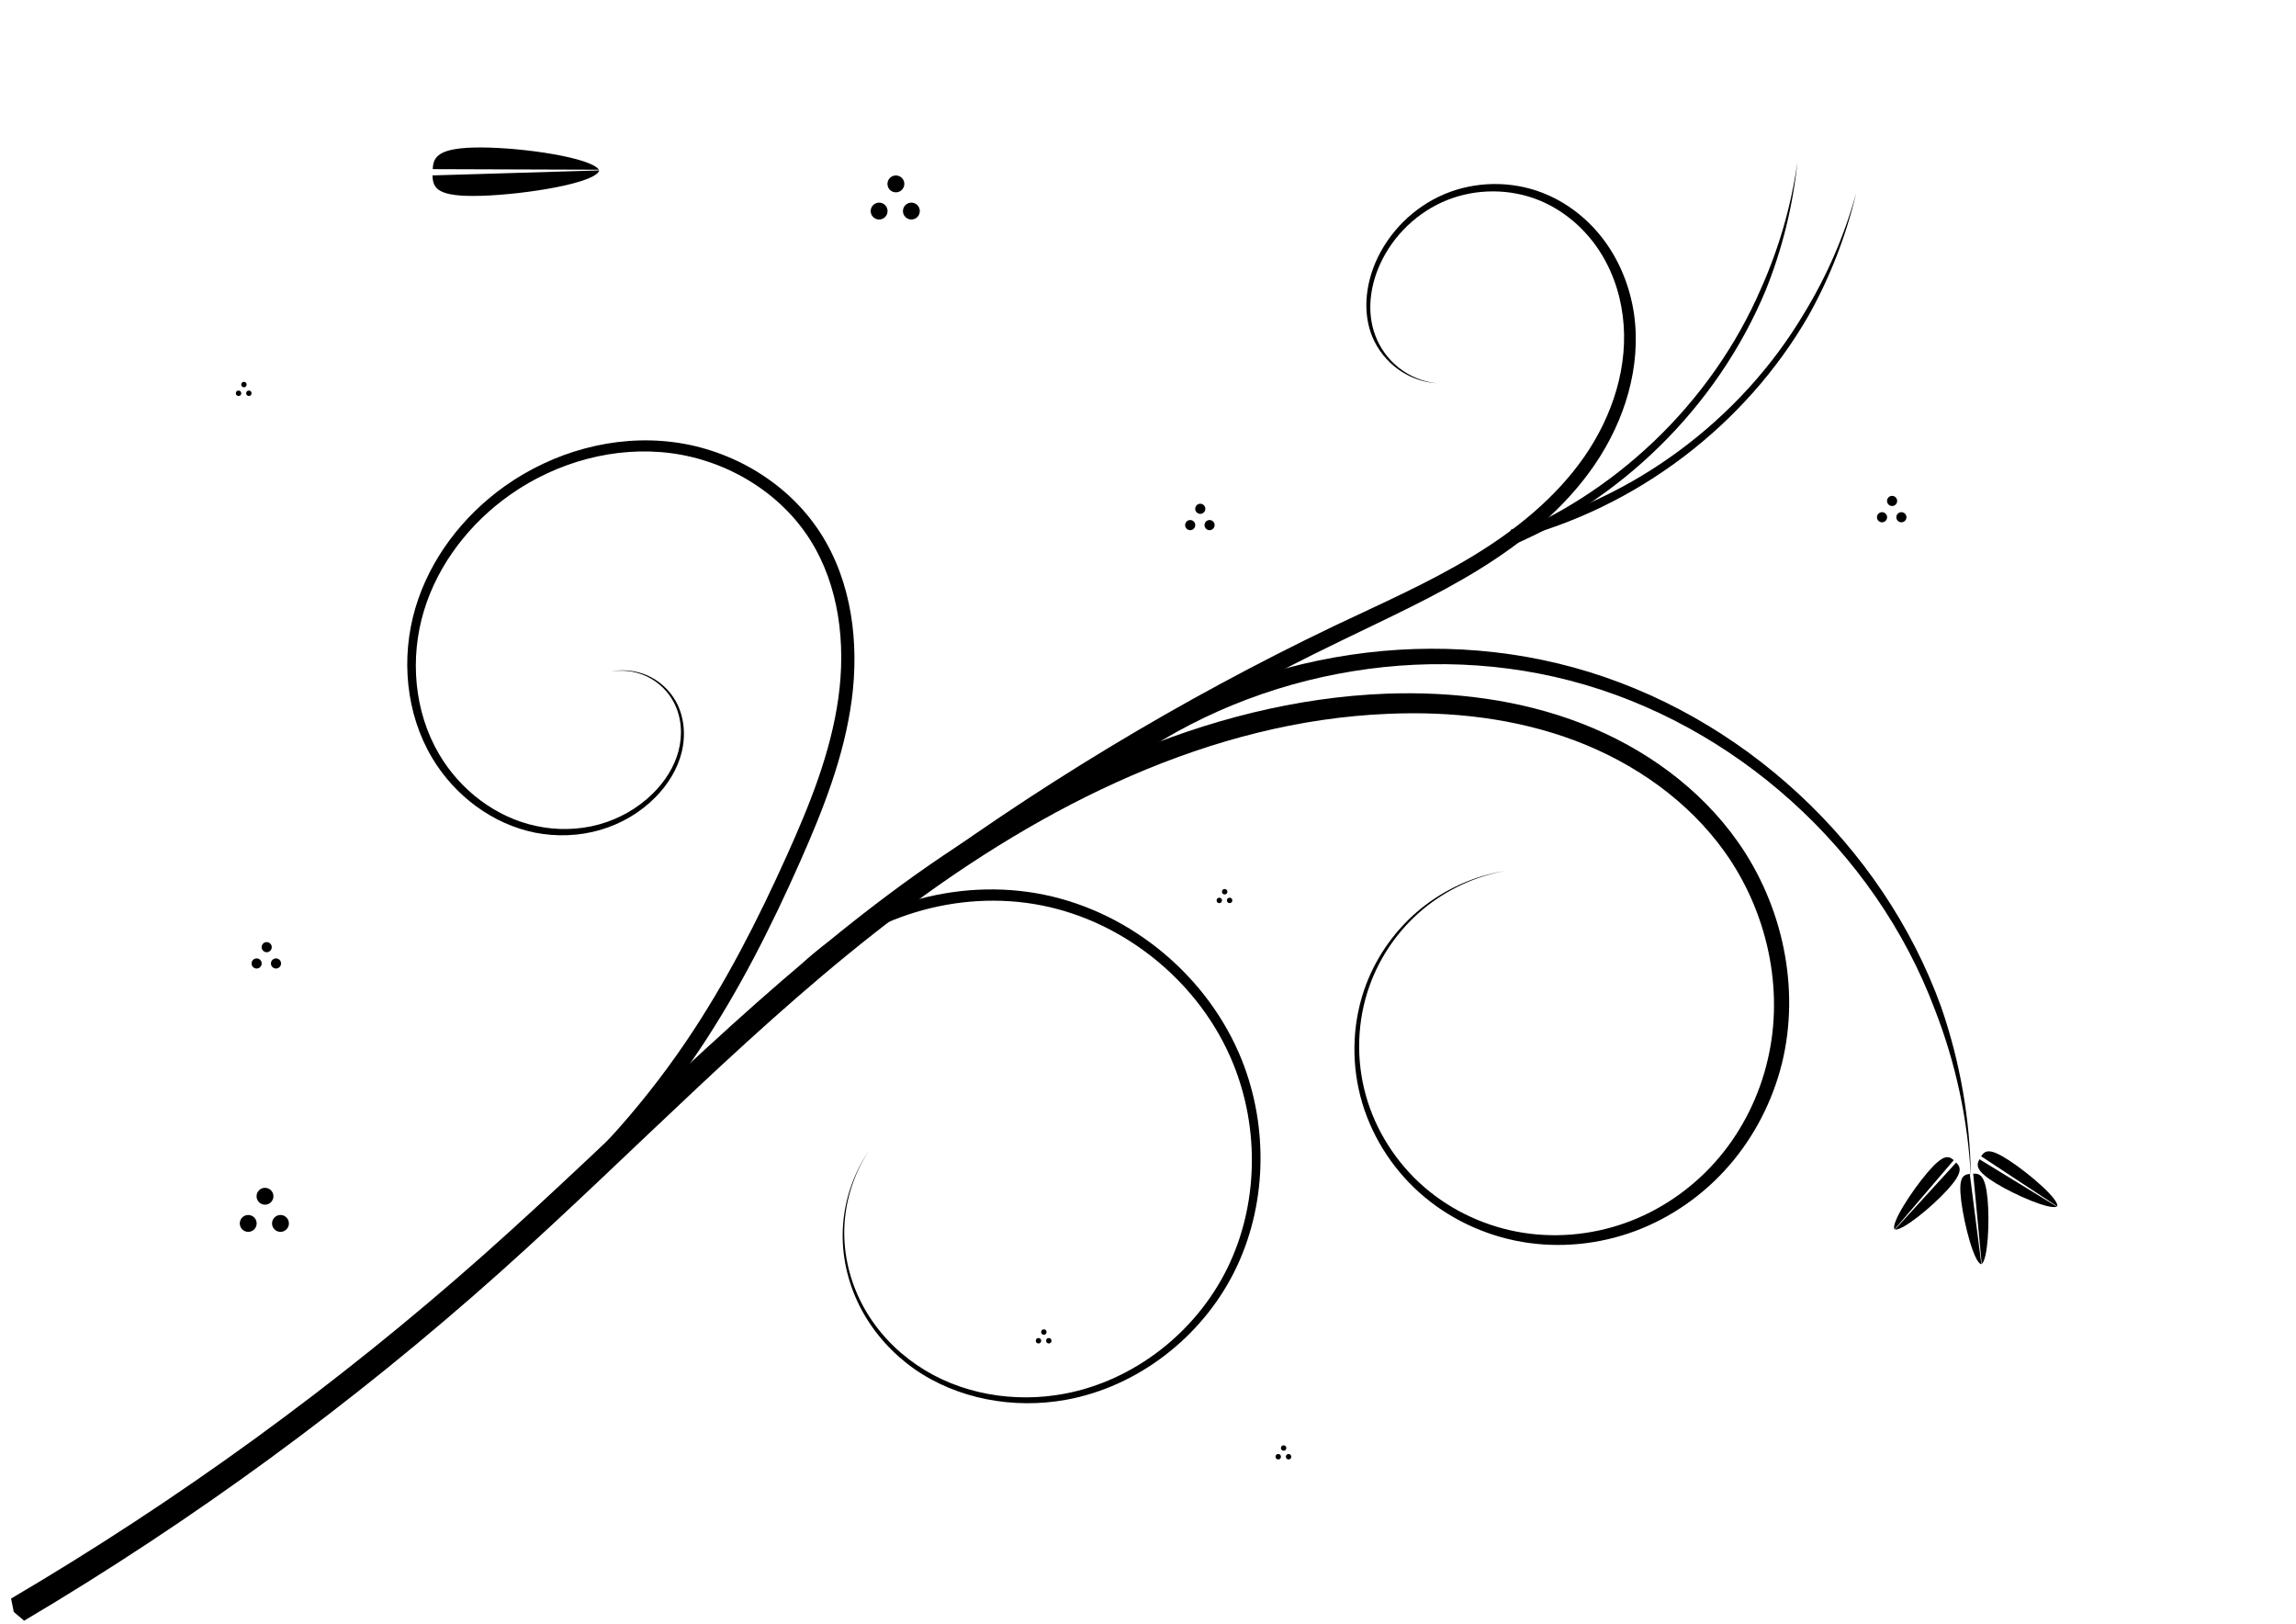 <?xml version="1.0" encoding="UTF-8" standalone="no"?>
<!-- Created with Inkscape (http://www.inkscape.org/) -->

<svg
   xmlns:dc="http://purl.org/dc/elements/1.1/"
   xmlns:cc="http://creativecommons.org/ns#"
   xmlns:rdf="http://www.w3.org/1999/02/22-rdf-syntax-ns#"
   xmlns:svg="http://www.w3.org/2000/svg"
   xmlns="http://www.w3.org/2000/svg"
   xmlns:sodipodi="http://sodipodi.sourceforge.net/DTD/sodipodi-0.dtd"
   xmlns:inkscape="http://www.inkscape.org/namespaces/inkscape"
   width="297mm"
   height="210mm"
   viewBox="0 0 1052.362 744.094"
   id="svg2"
   version="1.1"
   inkscape:version="0.91 r13725"
   sodipodi:docname="pencil testing.svg">
  <defs
     id="defs4">
    <inkscape:path-effect
       cusp_linecap_type="round"
       end_linecap_type="zerowidth"
       miter_limit="4"
       linejoin_type="round"
       start_linecap_type="zerowidth"
       interpolator_beta="0.2"
       interpolator_type="Linear"
       sort_points="true"
       offset_points="0,2.29"
       is_visible="true"
       id="path-effect4652"
       effect="powerstroke" />
    <inkscape:path-effect
       is_visible="true"
       id="path-effect4650"
       effect="spiro" />
    <inkscape:path-effect
       effect="powerstroke"
       id="path-effect4646"
       is_visible="true"
       offset_points="0,2.29"
       sort_points="true"
       interpolator_type="Linear"
       interpolator_beta="0.2"
       start_linecap_type="zerowidth"
       linejoin_type="round"
       miter_limit="4"
       end_linecap_type="zerowidth"
       cusp_linecap_type="round" />
    <inkscape:path-effect
       effect="spiro"
       id="path-effect4644"
       is_visible="true" />
    <inkscape:path-effect
       effect="powerstroke"
       id="path-effect4640"
       is_visible="true"
       offset_points="0,2.868"
       sort_points="true"
       interpolator_type="Linear"
       interpolator_beta="0.2"
       start_linecap_type="zerowidth"
       linejoin_type="round"
       miter_limit="4"
       end_linecap_type="zerowidth"
       cusp_linecap_type="round" />
    <inkscape:path-effect
       effect="spiro"
       id="path-effect4638"
       is_visible="true" />
    <inkscape:path-effect
       effect="powerstroke"
       id="path-effect4516"
       is_visible="true"
       offset_points="0.014,-4.661"
       sort_points="true"
       interpolator_type="Linear"
       interpolator_beta="0.2"
       start_linecap_type="zerowidth"
       linejoin_type="round"
       miter_limit="4"
       end_linecap_type="zerowidth"
       cusp_linecap_type="round" />
    <inkscape:path-effect
       effect="spiro"
       id="path-effect4514"
       is_visible="true" />
    <inkscape:path-effect
       effect="powerstroke"
       id="path-effect4510"
       is_visible="true"
       offset_points="0,-3.866"
       sort_points="true"
       interpolator_type="Linear"
       interpolator_beta="0.2"
       start_linecap_type="zerowidth"
       linejoin_type="round"
       miter_limit="4"
       end_linecap_type="zerowidth"
       cusp_linecap_type="round" />
    <inkscape:path-effect
       effect="spiro"
       id="path-effect4508"
       is_visible="true" />
    <inkscape:path-effect
       effect="powerstroke"
       id="path-effect4504"
       is_visible="true"
       offset_points="0.008,4.118"
       sort_points="true"
       interpolator_type="Linear"
       interpolator_beta="0.2"
       start_linecap_type="zerowidth"
       linejoin_type="round"
       miter_limit="4"
       end_linecap_type="zerowidth"
       cusp_linecap_type="round" />
    <inkscape:path-effect
       effect="spiro"
       id="path-effect4502"
       is_visible="true" />
    <inkscape:path-effect
       effect="powerstroke"
       id="path-effect4492"
       is_visible="true"
       offset_points="0.008,5.892"
       sort_points="true"
       interpolator_type="Linear"
       interpolator_beta="0.2"
       start_linecap_type="zerowidth"
       linejoin_type="round"
       miter_limit="4"
       end_linecap_type="zerowidth"
       cusp_linecap_type="round" />
    <inkscape:path-effect
       effect="spiro"
       id="path-effect4490"
       is_visible="true" />
    <inkscape:path-effect
       effect="powerstroke"
       id="path-effect4486"
       is_visible="true"
       offset_points="0,0.5"
       sort_points="true"
       interpolator_type="CubicBezierJohan"
       interpolator_beta="0.2"
       start_linecap_type="zerowidth"
       linejoin_type="round"
       miter_limit="4"
       end_linecap_type="zerowidth"
       cusp_linecap_type="round" />
    <inkscape:path-effect
       effect="spiro"
       id="path-effect4484"
       is_visible="true" />
    <inkscape:path-effect
       effect="powerstroke"
       id="path-effect4480"
       is_visible="true"
       offset_points="0,0.5"
       sort_points="true"
       interpolator_type="CubicBezierJohan"
       interpolator_beta="0.2"
       start_linecap_type="zerowidth"
       linejoin_type="round"
       miter_limit="4"
       end_linecap_type="zerowidth"
       cusp_linecap_type="round" />
    <inkscape:path-effect
       effect="spiro"
       id="path-effect4478"
       is_visible="true" />
    <inkscape:path-effect
       effect="powerstroke"
       id="path-effect4468"
       is_visible="true"
       offset_points="0.007,21.422"
       sort_points="true"
       interpolator_type="Linear"
       interpolator_beta="0.2"
       start_linecap_type="zerowidth"
       linejoin_type="round"
       miter_limit="4"
       end_linecap_type="zerowidth"
       cusp_linecap_type="round" />
    <inkscape:path-effect
       effect="spiro"
       id="path-effect4466"
       is_visible="true" />
    <inkscape:path-effect
       effect="powerstroke"
       id="path-effect4462"
       is_visible="true"
       offset_points="0,0.5"
       sort_points="true"
       interpolator_type="CubicBezierJohan"
       interpolator_beta="0.2"
       start_linecap_type="zerowidth"
       linejoin_type="round"
       miter_limit="4"
       end_linecap_type="zerowidth"
       cusp_linecap_type="round" />
    <inkscape:path-effect
       effect="powerstroke"
       id="path-effect4458"
       is_visible="true"
       offset_points="0,0.5"
       sort_points="true"
       interpolator_type="CubicBezierJohan"
       interpolator_beta="0.2"
       start_linecap_type="zerowidth"
       linejoin_type="round"
       miter_limit="4"
       end_linecap_type="zerowidth"
       cusp_linecap_type="round" />
    <inkscape:path-effect
       effect="spiro"
       id="path-effect4456"
       is_visible="true" />
    <inkscape:path-effect
       effect="powerstroke"
       id="path-effect4452"
       is_visible="true"
       offset_points="0,0.5"
       sort_points="true"
       interpolator_type="CubicBezierJohan"
       interpolator_beta="0.2"
       start_linecap_type="zerowidth"
       linejoin_type="round"
       miter_limit="4"
       end_linecap_type="zerowidth"
       cusp_linecap_type="round" />
    <inkscape:path-effect
       effect="spiro"
       id="path-effect4450"
       is_visible="true" />
    <inkscape:path-effect
       effect="powerstroke"
       id="path-effect4428"
       is_visible="true"
       offset_points="0,0.5"
       sort_points="true"
       interpolator_type="CubicBezierJohan"
       interpolator_beta="0.2"
       start_linecap_type="zerowidth"
       linejoin_type="round"
       miter_limit="4"
       end_linecap_type="zerowidth"
       cusp_linecap_type="round" />
    <inkscape:path-effect
       effect="spiro"
       id="path-effect4426"
       is_visible="true" />
    <inkscape:path-effect
       effect="powerstroke"
       id="path-effect4410"
       is_visible="true"
       offset_points="0,10.924"
       sort_points="true"
       interpolator_type="Linear"
       interpolator_beta="0.2"
       start_linecap_type="zerowidth"
       linejoin_type="round"
       miter_limit="4"
       end_linecap_type="zerowidth"
       cusp_linecap_type="round" />
    <inkscape:path-effect
       effect="spiro"
       id="path-effect4408"
       is_visible="true" />
    <inkscape:path-effect
       effect="powerstroke"
       id="path-effect4404"
       is_visible="true"
       offset_points="0,-12.864"
       sort_points="true"
       interpolator_type="Linear"
       interpolator_beta="0.2"
       start_linecap_type="zerowidth"
       linejoin_type="round"
       miter_limit="4"
       end_linecap_type="zerowidth"
       cusp_linecap_type="round" />
    <inkscape:path-effect
       effect="spiro"
       id="path-effect4402"
       is_visible="true" />
    <inkscape:path-effect
       effect="powerstroke"
       id="path-effect4398"
       is_visible="true"
       offset_points=""
       sort_points="true"
       interpolator_type="Linear"
       interpolator_beta="0.2"
       start_linecap_type="zerowidth"
       linejoin_type="round"
       miter_limit="50"
       end_linecap_type="zerowidth"
       cusp_linecap_type="round" />
    <inkscape:path-effect
       effect="spiro"
       id="path-effect4396"
       is_visible="true" />
    <inkscape:path-effect
       effect="skeletal"
       id="path-effect4387"
       is_visible="true"
       pattern="M 0,0 1,0"
       copytype="single_stretched"
       prop_scale="1"
       scale_y_rel="false"
       spacing="0"
       normal_offset="0"
       tang_offset="0"
       prop_units="false"
       vertical_pattern="false"
       fuse_tolerance="0" />
    <inkscape:path-effect
       effect="spiro"
       id="path-effect4385"
       is_visible="true" />
    <inkscape:path-effect
       effect="skeletal"
       id="path-effect4376"
       is_visible="true"
       pattern="M 0,0 1,0"
       copytype="single_stretched"
       prop_scale="1"
       scale_y_rel="false"
       spacing="0"
       normal_offset="0"
       tang_offset="0"
       prop_units="false"
       vertical_pattern="false"
       fuse_tolerance="0" />
    <inkscape:path-effect
       effect="spiro"
       id="path-effect4374"
       is_visible="true" />
    <inkscape:path-effect
       effect="skeletal"
       id="path-effect4365"
       is_visible="true"
       pattern="M 0,0 1,0"
       copytype="single_stretched"
       prop_scale="1"
       scale_y_rel="false"
       spacing="0"
       normal_offset="0"
       tang_offset="0"
       prop_units="false"
       vertical_pattern="false"
       fuse_tolerance="0" />
    <inkscape:path-effect
       effect="spiro"
       id="path-effect4363"
       is_visible="true" />
    <inkscape:path-effect
       effect="powerstroke"
       id="path-effect4339"
       is_visible="true"
       offset_points="0,0.5"
       sort_points="true"
       interpolator_type="Linear"
       interpolator_beta="0.2"
       start_linecap_type="zerowidth"
       linejoin_type="round"
       miter_limit="4"
       end_linecap_type="zerowidth"
       cusp_linecap_type="round" />
    <inkscape:path-effect
       effect="spiro"
       id="path-effect4337"
       is_visible="true" />
    <inkscape:path-effect
       effect="powerstroke"
       id="path-effect4333"
       is_visible="true"
       offset_points="0,0.5"
       sort_points="true"
       interpolator_type="Linear"
       interpolator_beta="0.2"
       start_linecap_type="zerowidth"
       linejoin_type="round"
       miter_limit="4"
       end_linecap_type="zerowidth"
       cusp_linecap_type="round" />
    <inkscape:path-effect
       effect="spiro"
       id="path-effect4331"
       is_visible="true" />
    <inkscape:path-effect
       effect="skeletal"
       id="path-effect4327"
       is_visible="true"
       pattern="M 0,0 1,0"
       copytype="single_stretched"
       prop_scale="1"
       scale_y_rel="false"
       spacing="0"
       normal_offset="0"
       tang_offset="0"
       prop_units="false"
       vertical_pattern="false"
       fuse_tolerance="0" />
    <inkscape:path-effect
       effect="skeletal"
       id="path-effect4320"
       is_visible="true"
       pattern="M 45.108,50.792 -1.364816e-6,27.338 42.866,-3.1010589e-7 Z"
       copytype="single_stretched"
       prop_scale="1"
       scale_y_rel="false"
       spacing="0"
       normal_offset="0"
       tang_offset="0"
       prop_units="false"
       vertical_pattern="false"
       fuse_tolerance="0" />
    <inkscape:path-effect
       effect="spiro"
       id="path-effect4318"
       is_visible="true" />
    <inkscape:path-effect
       effect="skeletal"
       id="path-effect4309"
       is_visible="true"
       pattern="M 45.108,50.792 -1.364816e-6,27.338 42.866,-3.1010589e-7 Z"
       copytype="single_stretched"
       prop_scale="1"
       scale_y_rel="false"
       spacing="0"
       normal_offset="0"
       tang_offset="0"
       prop_units="false"
       vertical_pattern="false"
       fuse_tolerance="0" />
    <inkscape:path-effect
       effect="spiro"
       id="path-effect4307"
       is_visible="true" />
    <inkscape:path-effect
       effect="skeletal"
       id="path-effect4298"
       is_visible="true"
       pattern="M 45.108,50.792 -1.364816e-6,27.338 42.866,-3.1010589e-7 Z"
       copytype="single_stretched"
       prop_scale="1"
       scale_y_rel="false"
       spacing="0"
       normal_offset="0"
       tang_offset="0"
       prop_units="false"
       vertical_pattern="false"
       fuse_tolerance="0" />
    <inkscape:path-effect
       effect="spiro"
       id="path-effect4296"
       is_visible="true" />
    <inkscape:path-effect
       effect="skeletal"
       id="path-effect4287"
       is_visible="true"
       pattern="M 45.108,50.792 -1.364816e-6,27.338 42.866,-3.1010589e-7 Z"
       copytype="single_stretched"
       prop_scale="1"
       scale_y_rel="false"
       spacing="0"
       normal_offset="0"
       tang_offset="0"
       prop_units="false"
       vertical_pattern="false"
       fuse_tolerance="0" />
    <inkscape:path-effect
       effect="spiro"
       id="path-effect4285"
       is_visible="true" />
    <inkscape:path-effect
       effect="skeletal"
       id="path-effect4276"
       is_visible="true"
       pattern="M 45.108,50.792 -1.364816e-6,27.338 42.866,-3.1010589e-7 Z"
       copytype="single_stretched"
       prop_scale="1"
       scale_y_rel="false"
       spacing="0"
       normal_offset="0"
       tang_offset="0"
       prop_units="false"
       vertical_pattern="false"
       fuse_tolerance="0" />
    <inkscape:path-effect
       effect="spiro"
       id="path-effect4274"
       is_visible="true" />
    <inkscape:path-effect
       effect="powerstroke"
       id="path-effect4250"
       is_visible="true"
       offset_points="0,0.5"
       sort_points="true"
       interpolator_type="Linear"
       interpolator_beta="0.2"
       start_linecap_type="zerowidth"
       linejoin_type="round"
       miter_limit="4"
       end_linecap_type="zerowidth"
       cusp_linecap_type="round" />
    <inkscape:path-effect
       effect="spiro"
       id="path-effect4248"
       is_visible="true" />
    <inkscape:path-effect
       effect="powerstroke"
       id="path-effect4244"
       is_visible="true"
       offset_points="0,0.5"
       sort_points="true"
       interpolator_type="Linear"
       interpolator_beta="0.2"
       start_linecap_type="zerowidth"
       linejoin_type="round"
       miter_limit="4"
       end_linecap_type="zerowidth"
       cusp_linecap_type="round" />
    <inkscape:path-effect
       effect="spiro"
       id="path-effect4242"
       is_visible="true" />
    <inkscape:path-effect
       effect="powerstroke"
       id="path-effect4238"
       is_visible="true"
       offset_points="0,0.5"
       sort_points="true"
       interpolator_type="Linear"
       interpolator_beta="0.2"
       start_linecap_type="zerowidth"
       linejoin_type="round"
       miter_limit="4"
       end_linecap_type="zerowidth"
       cusp_linecap_type="round" />
    <inkscape:path-effect
       effect="spiro"
       id="path-effect4236"
       is_visible="true" />
    <inkscape:path-effect
       effect="powerstroke"
       id="path-effect4232"
       is_visible="true"
       offset_points="0,0.5"
       sort_points="true"
       interpolator_type="Linear"
       interpolator_beta="0.2"
       start_linecap_type="zerowidth"
       linejoin_type="round"
       miter_limit="4"
       end_linecap_type="zerowidth"
       cusp_linecap_type="round" />
    <inkscape:path-effect
       effect="spiro"
       id="path-effect4230"
       is_visible="true" />
    <inkscape:path-effect
       effect="powerstroke"
       id="path-effect4226"
       is_visible="true"
       offset_points="0,0.5"
       sort_points="true"
       interpolator_type="Linear"
       interpolator_beta="0.2"
       start_linecap_type="zerowidth"
       linejoin_type="round"
       miter_limit="4"
       end_linecap_type="zerowidth"
       cusp_linecap_type="round" />
    <inkscape:path-effect
       effect="spiro"
       id="path-effect4224"
       is_visible="true" />
    <inkscape:path-effect
       effect="powerstroke"
       id="path-effect4220"
       is_visible="true"
       offset_points="0,0.5"
       sort_points="true"
       interpolator_type="Linear"
       interpolator_beta="0.2"
       start_linecap_type="zerowidth"
       linejoin_type="round"
       miter_limit="4"
       end_linecap_type="zerowidth"
       cusp_linecap_type="round" />
    <inkscape:path-effect
       effect="spiro"
       id="path-effect4218"
       is_visible="true" />
    <inkscape:path-effect
       effect="powerstroke"
       id="path-effect4214"
       is_visible="true"
       offset_points="0,0.5"
       sort_points="true"
       interpolator_type="Linear"
       interpolator_beta="0.2"
       start_linecap_type="zerowidth"
       linejoin_type="round"
       miter_limit="4"
       end_linecap_type="zerowidth"
       cusp_linecap_type="round" />
    <inkscape:path-effect
       effect="spiro"
       id="path-effect4212"
       is_visible="true" />
    <inkscape:path-effect
       effect="powerstroke"
       id="path-effect4208"
       is_visible="true"
       offset_points="0,0.5"
       sort_points="true"
       interpolator_type="Linear"
       interpolator_beta="0.2"
       start_linecap_type="zerowidth"
       linejoin_type="round"
       miter_limit="4"
       end_linecap_type="zerowidth"
       cusp_linecap_type="round" />
    <inkscape:path-effect
       effect="powerstroke"
       id="path-effect4204"
       is_visible="true"
       offset_points="0,0.5"
       sort_points="true"
       interpolator_type="Linear"
       interpolator_beta="0.2"
       start_linecap_type="zerowidth"
       linejoin_type="round"
       miter_limit="4"
       end_linecap_type="zerowidth"
       cusp_linecap_type="round" />
    <inkscape:path-effect
       effect="spiro"
       id="path-effect4202"
       is_visible="true" />
    <inkscape:path-effect
       effect="powerstroke"
       id="path-effect4198"
       is_visible="true"
       offset_points="0,0.5"
       sort_points="true"
       interpolator_type="SpiroInterpolator"
       interpolator_beta="1"
       start_linecap_type="zerowidth"
       linejoin_type="round"
       miter_limit="7.2"
       end_linecap_type="zerowidth"
       cusp_linecap_type="round" />
    <inkscape:path-effect
       effect="spiro"
       id="path-effect4196"
       is_visible="true" />
    <inkscape:path-effect
       effect="powerstroke"
       id="path-effect4192"
       is_visible="true"
       offset_points="0,0.5"
       sort_points="true"
       interpolator_type="Linear"
       interpolator_beta="0.2"
       start_linecap_type="zerowidth"
       linejoin_type="round"
       miter_limit="4"
       end_linecap_type="zerowidth"
       cusp_linecap_type="round" />
    <inkscape:path-effect
       effect="spiro"
       id="path-effect4190"
       is_visible="true" />
    <inkscape:path-effect
       effect="spiro"
       id="path-effect4186"
       is_visible="true" />
    <inkscape:path-effect
       effect="spiro"
       id="path-effect4182"
       is_visible="true" />
  </defs>
  <sodipodi:namedview
     id="base"
     pagecolor="#ffffff"
     bordercolor="#666666"
     borderopacity="1.0"
     inkscape:pageopacity="0.0"
     inkscape:pageshadow="2"
     inkscape:zoom="1.1100741"
     inkscape:cx="619.91331"
     inkscape:cy="356.04699"
     inkscape:document-units="px"
     inkscape:current-layer="layer2"
     showgrid="false"
     inkscape:window-width="1920"
     inkscape:window-height="1019"
     inkscape:window-x="-9"
     inkscape:window-y="-9"
     inkscape:window-maximized="1" />
  <g
     inkscape:groupmode="layer"
     id="layer2"
     inkscape:label="drawing"
     transform="translate(0,-308.268)">
    <path
       style="fill:#000000;fill-rule:evenodd;stroke:none;stroke-width:1px;stroke-linecap:butt;stroke-linejoin:miter;stroke-opacity:1"
       d="m 6.306,1046.957 c 1.584,1.347 3.17,2.691 4.758,4.034 77.523,-45.945 150.57,-99.409 217.785,-159.394 62.116,-55.451 118.326,-115.484 184.096,-165.059 65.523,-49.389 142.034,-87.823 223.23,-91.142 29.181,-1.283 58.687,2.083 85.813,12.306 27.124,10.222 51.816,27.563 68.559,51.014 19.403,27.216 27.347,62.768 19.658,95.271 -3.777,16.274 -11.343,31.711 -22.102,44.538 -10.759,12.827 -24.724,23.021 -40.352,29.147 -15.627,6.125 -32.91,8.151 -49.546,5.55 -16.634,-2.601 -32.589,-9.852 -45.369,-20.906 -12.779,-11.053 -22.332,-25.907 -26.862,-42.257 -4.529,-16.348 -3.986,-34.149 1.801,-50.179 4.782,-13.314 13.14,-25.369 24.001,-34.55 10.86,-9.18 24.198,-15.466 38.268,-17.991 -14.116,2.249 -27.652,8.283 -38.806,17.343 -11.153,9.059 -19.895,21.118 -25.043,34.613 -6.175,16.267 -7.054,34.5 -2.662,51.418 4.391,16.916 13.995,32.438 27.078,44.132 13.081,11.693 29.56,19.529 46.908,22.531 17.347,3.003 35.492,1.19 52.035,-4.985 16.542,-6.175 31.437,-16.666 43.032,-30.04 11.595,-13.374 19.876,-29.577 24.167,-46.786 8.449,-34.463 0.33,-72.182 -20.018,-101.223 -17.522,-25.041 -43.404,-43.521 -71.74,-54.506 -28.335,-10.985 -59.032,-14.736 -89.183,-13.696 -83.871,3.143 -162.372,42.499 -228.936,92.318 C 340.56,768.092 282.876,829.066 221.572,883.419 154.7,942.725 82.081,995.527 5.072,1040.845 c 0.414,2.036 0.826,4.073 1.234,6.112 z"
       id="path4488"
       inkscape:path-effect="#path-effect4490;#path-effect4492"
       inkscape:original-d="M 6.3058853,1046.9572 C 71.856076,999.31308 160.25473,949.98133 225.2102,887.50833 345.5947,771.72467 468.82554,642.88433 635.9936,630.76871 c 61.43395,-4.45247 129.66717,8.68028 157.64714,65.76138 96.86209,197.60548 -197.09753,259.78798 -166.65555,63.05885 5.83161,-37.68637 39.40002,-62.7638 63.05885,-52.24876"
       inkscape:connector-curvature="0"
       sodipodi:nodetypes="cssssc" />
    <path
       style="fill:#000000;fill-rule:evenodd;stroke:none;stroke-width:1px;stroke-linecap:butt;stroke-linejoin:miter;stroke-opacity:1"
       d="m 411.684,720.853 c 1.297,0.744 2.592,1.489 3.886,2.235 62.368,-46.77 129.293,-87.483 199.525,-121.373 21.058,-10.258 42.835,-20.097 63.065,-32.615 20.279,-12.548 39.326,-28.113 52.9,-48.072 13.578,-19.964 21.32,-44.693 17.902,-68.814 -1.77,-12.048 -6.314,-23.731 -13.533,-33.542 -7.22,-9.812 -17.129,-17.68 -28.479,-22.06 -14.329,-5.564 -30.741,-5.32 -44.822,0.586 -14.085,5.907 -25.658,17.398 -31.669,31.329 -4.59,10.713 -5.881,23.238 -1.47,34.06 2.49,5.962 6.643,11.175 11.83,14.909 5.187,3.734 11.39,5.976 17.694,6.436 -6.283,-0.708 -12.319,-3.185 -17.245,-7.035 -4.927,-3.851 -8.73,-9.065 -10.885,-14.86 -3.985,-10.426 -2.5,-22.412 2.133,-32.602 6.006,-13.302 17.29,-24.083 30.749,-29.463 13.462,-5.382 28.97,-5.314 42.301,0.122 10.544,4.328 19.666,11.898 26.215,21.206 6.55,9.308 10.569,20.327 11.984,31.624 2.954,22.568 -4.52,45.845 -17.645,64.709 -13.127,18.868 -31.557,33.679 -51.48,45.716 -19.972,12.067 -41.378,21.462 -62.793,31.615 -70.776,33.876 -138.267,74.638 -201.21,121.529 0.346,1.455 0.695,2.909 1.045,4.362 z"
       id="path4500"
       inkscape:path-effect="#path-effect4502;#path-effect4504"
       inkscape:original-d="m 411.68424,720.85279 c 74.27224,-28.55263 125.61207,-103.38142 201.78833,-122.51435 35.14741,-8.82786 171.01822,-139.10181 92.7866,-199.98665 -23.35184,-18.1739 -59.18035,3.34708 -74.76978,30.62858 -4.60901,8.06578 1.04984,24.47101 -1.80168,33.33111 -12.52269,38.90983 89.3714,5.89806 28.8269,21.62018"
       inkscape:connector-curvature="0"
       sodipodi:nodetypes="cssssc" />
    <path
       style="fill:#000000;fill-rule:evenodd;stroke:none;stroke-width:1px;stroke-linecap:butt;stroke-linejoin:miter;stroke-opacity:1"
       d="m 238.547,873.627 -2.43,-3.006 c 30.199,-24.298 56.751,-53.144 78.481,-85.272 18.03,-26.631 32.737,-55.452 46.016,-84.952 10.558,-23.411 20.159,-47.243 23.647,-72.257 3.486,-24.992 0.354,-51.426 -12.92,-72.45 -13.706,-21.702 -37.868,-36.273 -63.515,-39.708 -25.64,-3.434 -52.398,3.904 -73.741,18.838 -18.572,12.981 -33.275,31.816 -39.804,53.452 -6.529,21.636 -4.489,46.037 6.913,65.512 9.645,16.5 26.095,29.185 44.796,33.064 9.345,1.982 19.179,1.795 28.419,-0.721 9.239,-2.516 17.873,-7.375 24.715,-14.118 5.499,-5.396 9.864,-12.07 11.847,-19.494 1.982,-7.423 1.456,-15.643 -2.162,-22.442 -2.665,-5.056 -7.001,-9.251 -12.2,-11.757 -5.198,-2.506 -11.234,-3.31 -16.959,-2.225 5.689,-1.253 11.805,-0.64 17.176,1.757 5.37,2.396 9.966,6.562 12.888,11.731 3.915,6.984 4.655,15.521 2.755,23.318 -1.9,7.796 -6.296,14.837 -11.885,20.567 -6.979,7.125 -15.871,12.345 -25.476,15.143 -9.604,2.797 -19.889,3.18 -29.733,1.272 -19.676,-3.901 -37.02,-17.044 -47.288,-34.26 -12.112,-20.339 -14.419,-45.841 -7.758,-68.523 6.661,-22.682 21.857,-42.415 41.084,-56.068 22.099,-15.677 50.023,-23.602 77.08,-20.157 27.05,3.444 52.81,18.639 67.631,41.775 14.354,22.401 17.715,50.32 14.265,76.327 -3.447,25.986 -13.214,50.58 -23.658,74.157 -13.2,29.744 -27.941,59.047 -46.147,86.247 -21.989,32.82 -48.917,62.338 -79.607,87.255 l -2.43,-3.006 z"
       id="path4506"
       inkscape:path-effect="#path-effect4508;#path-effect4510"
       inkscape:original-d="m 238.54705,873.62718 c 12.04076,-14.63 16.59884,-59.75749 79.04414,-86.26311 31.11647,-13.20775 35.19093,-54.55231 46.08167,-85.59949 13.67871,-38.99507 30.13086,-106.97588 10.06003,-147.59581 -17.90654,-36.23977 -101.395,-50.30032 -140.98344,-21.24355 -43.30003,31.78096 -60.83692,86.4784 -33.10824,121.7777 24.39401,31.05419 75.15211,42.76458 100.21284,18.0358 13.0792,-12.90595 17.41541,-28.04357 9.40713,-42.91022 -9.80716,-18.20612 -35.78337,-3.53029 -29.61194,-13.73503"
       inkscape:connector-curvature="0"
       sodipodi:nodetypes="csssssssc" />
    <path
       style="fill:#000000;fill-rule:evenodd;stroke:none;stroke-width:1px;stroke-linecap:butt;stroke-linejoin:miter;stroke-opacity:1"
       d="m 498.402,666.204 c -0.137,-1.91 -0.251,-3.829 -0.342,-5.755 61.759,-49.447 147.321,-67.114 223.148,-46.313 76.949,21.108 141.717,81.198 168.569,155.761 8.648,25.036 13.226,51.381 13.557,77.698 -1.371,-26.285 -6.979,-52.258 -16.487,-76.621 C 859.356,697.692 794.819,639.737 719.595,620.167 645.413,600.868 562.711,619.337 503.932,667.687 c -1.831,-0.515 -3.674,-1.01 -5.53,-1.483 z"
       id="path4512"
       inkscape:path-effect="#path-effect4514;#path-effect4516"
       inkscape:original-d="m 498.40201,666.20355 c 221.73298,-6.19526 339.10068,-12.021 389.90869,104.23159 11.78956,26.97537 17.2706,44.86213 15.02231,77.15922"
       inkscape:connector-curvature="0"
       sodipodi:nodetypes="csc" />
    <path
       id="path4518"
       style="opacity:1;fill:#000000;fill-opacity:1;fill-rule:nonzero;stroke:none;stroke-width:6.3;stroke-linecap:round;stroke-linejoin:round;stroke-miterlimit:4;stroke-dasharray:none;stroke-opacity:1"
       d="m 198.228,388.653 c 0.233,5.725 1.766,9.965 22.327,9.349 20.565,-0.617 52.576,-5.861 54.123,-11.641 l -76.45,2.293 z m 22.187,-12.809 c -19.816,-0.066 -21.865,4.458 -22.061,9.94 l 76.17,0.253 c -3.746,-5.496 -34.294,-10.128 -54.109,-10.194 z" />
    <path
       d="m 895.491,839.933 c -2.4,-2.008 -4.678,-2.946 -11.98,5.594 -7.304,8.541 -16.94,23.409 -15.171,26.157 l 27.151,-31.751 z m -2.97,13.675 c 7.304,-7.987 6.228,-10.477 4.083,-12.57 l -28.077,30.703 c 3.598,0.504 16.69,-10.145 23.994,-18.133 z"
       style="opacity:1;fill:#000000;fill-opacity:1;fill-rule:nonzero;stroke:none;stroke-width:6.3;stroke-linecap:round;stroke-linejoin:round;stroke-miterlimit:4;stroke-dasharray:none;stroke-opacity:1"
       id="path4530"
       inkscape:connector-curvature="0" />
    <path
       inkscape:connector-curvature="0"
       id="path4532"
       style="opacity:1;fill:#000000;fill-opacity:1;fill-rule:nonzero;stroke:none;stroke-width:6.3;stroke-linecap:round;stroke-linejoin:round;stroke-miterlimit:4;stroke-dasharray:none;stroke-opacity:1"
       d="m 902.837,846.212 c -3.1,0.431 -5.323,1.491 -3.893,12.635 1.43,11.147 5.985,28.269 9.209,28.802 l -5.316,-41.437 z m 8.144,11.379 c -1.019,-10.776 -3.587,-11.649 -6.578,-11.463 l 3.917,41.42 c 2.788,-2.329 3.68,-19.182 2.661,-29.957 z" />
    <path
       inkscape:connector-curvature="0"
       id="path4536"
       style="opacity:1;fill:#000000;fill-opacity:1;fill-rule:nonzero;stroke:none;stroke-width:6.3;stroke-linecap:round;stroke-linejoin:round;stroke-miterlimit:4;stroke-dasharray:none;stroke-opacity:1"
       d="m 908.048,838.157 c 1.749,-2.595 3.677,-4.127 13.061,2.052 9.386,6.181 22.767,17.794 21.83,20.924 l -34.891,-22.977 z m 6.645,12.315 c -9.233,-5.649 -8.889,-8.339 -7.409,-10.945 l 35.49,21.712 c -3.317,1.482 -18.849,-5.119 -28.081,-10.768 z" />
    <circle
       style="opacity:1;fill:#000000;fill-opacity:1;fill-rule:nonzero;stroke:none;stroke-width:6.3;stroke-linecap:round;stroke-linejoin:round;stroke-miterlimit:4;stroke-dasharray:none;stroke-opacity:1"
       id="path4538"
       cx="402.94"
       cy="404.995"
       r="3.867" />
    <circle
       r="3.867"
       cy="404.995"
       cx="417.726"
       id="circle4540"
       style="opacity:1;fill:#000000;fill-opacity:1;fill-rule:nonzero;stroke:none;stroke-width:6.3;stroke-linecap:round;stroke-linejoin:round;stroke-miterlimit:4;stroke-dasharray:none;stroke-opacity:1" />
    <circle
       style="opacity:1;fill:#000000;fill-opacity:1;fill-rule:nonzero;stroke:none;stroke-width:6.3;stroke-linecap:round;stroke-linejoin:round;stroke-miterlimit:4;stroke-dasharray:none;stroke-opacity:1"
       id="circle4544"
       cx="410.628"
       cy="392.542"
       r="3.867" />
    <circle
       r="1.238"
       cy="922.691"
       cx="475.981"
       id="circle4546"
       style="opacity:1;fill:#000000;fill-opacity:1;fill-rule:nonzero;stroke:none;stroke-width:6.3;stroke-linecap:round;stroke-linejoin:round;stroke-miterlimit:4;stroke-dasharray:none;stroke-opacity:1" />
    <circle
       style="opacity:1;fill:#000000;fill-opacity:1;fill-rule:nonzero;stroke:none;stroke-width:6.3;stroke-linecap:round;stroke-linejoin:round;stroke-miterlimit:4;stroke-dasharray:none;stroke-opacity:1"
       id="circle4548"
       cx="480.712"
       cy="922.691"
       r="1.238" />
    <circle
       r="1.238"
       cy="918.706"
       cx="478.441"
       id="circle4550"
       style="opacity:1;fill:#000000;fill-opacity:1;fill-rule:nonzero;stroke:none;stroke-width:6.3;stroke-linecap:round;stroke-linejoin:round;stroke-miterlimit:4;stroke-dasharray:none;stroke-opacity:1" />
    <circle
       style="opacity:1;fill:#000000;fill-opacity:1;fill-rule:nonzero;stroke:none;stroke-width:6.3;stroke-linecap:round;stroke-linejoin:round;stroke-miterlimit:4;stroke-dasharray:none;stroke-opacity:1"
       id="circle4552"
       cx="117.628"
       cy="749.795"
       r="2.32" />
    <circle
       r="2.32"
       cy="749.795"
       cx="126.5"
       id="circle4554"
       style="opacity:1;fill:#000000;fill-opacity:1;fill-rule:nonzero;stroke:none;stroke-width:6.3;stroke-linecap:round;stroke-linejoin:round;stroke-miterlimit:4;stroke-dasharray:none;stroke-opacity:1" />
    <circle
       style="opacity:1;fill:#000000;fill-opacity:1;fill-rule:nonzero;stroke:none;stroke-width:6.3;stroke-linecap:round;stroke-linejoin:round;stroke-miterlimit:4;stroke-dasharray:none;stroke-opacity:1"
       id="circle4556"
       cx="122.241"
       cy="742.323"
       r="2.32" />
    <circle
       r="2.32"
       cy="548.907"
       cx="545.527"
       id="circle4558"
       style="opacity:1;fill:#000000;fill-opacity:1;fill-rule:nonzero;stroke:none;stroke-width:6.3;stroke-linecap:round;stroke-linejoin:round;stroke-miterlimit:4;stroke-dasharray:none;stroke-opacity:1" />
    <circle
       style="opacity:1;fill:#000000;fill-opacity:1;fill-rule:nonzero;stroke:none;stroke-width:6.3;stroke-linecap:round;stroke-linejoin:round;stroke-miterlimit:4;stroke-dasharray:none;stroke-opacity:1"
       id="circle4560"
       cx="554.399"
       cy="548.907"
       r="2.32" />
    <circle
       r="2.32"
       cy="541.435"
       cx="550.141"
       id="circle4562"
       style="opacity:1;fill:#000000;fill-opacity:1;fill-rule:nonzero;stroke:none;stroke-width:6.3;stroke-linecap:round;stroke-linejoin:round;stroke-miterlimit:4;stroke-dasharray:none;stroke-opacity:1" />
    <circle
       style="opacity:1;fill:#000000;fill-opacity:1;fill-rule:nonzero;stroke:none;stroke-width:6.3;stroke-linecap:round;stroke-linejoin:round;stroke-miterlimit:4;stroke-dasharray:none;stroke-opacity:1"
       id="circle4564"
       cx="862.623"
       cy="545.304"
       r="2.32" />
    <circle
       r="2.32"
       cy="545.304"
       cx="871.495"
       id="circle4566"
       style="opacity:1;fill:#000000;fill-opacity:1;fill-rule:nonzero;stroke:none;stroke-width:6.3;stroke-linecap:round;stroke-linejoin:round;stroke-miterlimit:4;stroke-dasharray:none;stroke-opacity:1" />
    <circle
       style="opacity:1;fill:#000000;fill-opacity:1;fill-rule:nonzero;stroke:none;stroke-width:6.3;stroke-linecap:round;stroke-linejoin:round;stroke-miterlimit:4;stroke-dasharray:none;stroke-opacity:1"
       id="circle4568"
       cx="867.237"
       cy="537.832"
       r="2.32" />
    <circle
       style="opacity:1;fill:#000000;fill-opacity:1;fill-rule:nonzero;stroke:none;stroke-width:6.3;stroke-linecap:round;stroke-linejoin:round;stroke-miterlimit:4;stroke-dasharray:none;stroke-opacity:1"
       id="circle4570"
       cx="113.77"
       cy="868.928"
       r="3.867" />
    <circle
       r="3.867"
       cy="868.928"
       cx="128.556"
       id="circle4572"
       style="opacity:1;fill:#000000;fill-opacity:1;fill-rule:nonzero;stroke:none;stroke-width:6.3;stroke-linecap:round;stroke-linejoin:round;stroke-miterlimit:4;stroke-dasharray:none;stroke-opacity:1" />
    <circle
       style="opacity:1;fill:#000000;fill-opacity:1;fill-rule:nonzero;stroke:none;stroke-width:6.3;stroke-linecap:round;stroke-linejoin:round;stroke-miterlimit:4;stroke-dasharray:none;stroke-opacity:1"
       id="circle4574"
       cx="121.459"
       cy="856.475"
       r="3.867" />
    <circle
       style="opacity:1;fill:#000000;fill-opacity:1;fill-rule:nonzero;stroke:none;stroke-width:6.3;stroke-linecap:round;stroke-linejoin:round;stroke-miterlimit:4;stroke-dasharray:none;stroke-opacity:1"
       id="circle4576"
       cx="585.883"
       cy="975.84"
       r="1.238" />
    <circle
       r="1.238"
       cy="975.84"
       cx="590.615"
       id="circle4578"
       style="opacity:1;fill:#000000;fill-opacity:1;fill-rule:nonzero;stroke:none;stroke-width:6.3;stroke-linecap:round;stroke-linejoin:round;stroke-miterlimit:4;stroke-dasharray:none;stroke-opacity:1" />
    <circle
       style="opacity:1;fill:#000000;fill-opacity:1;fill-rule:nonzero;stroke:none;stroke-width:6.3;stroke-linecap:round;stroke-linejoin:round;stroke-miterlimit:4;stroke-dasharray:none;stroke-opacity:1"
       id="circle4580"
       cx="588.344"
       cy="971.855"
       r="1.238" />
    <circle
       r="1.238"
       cy="720.902"
       cx="558.858"
       id="circle4582"
       style="opacity:1;fill:#000000;fill-opacity:1;fill-rule:nonzero;stroke:none;stroke-width:6.3;stroke-linecap:round;stroke-linejoin:round;stroke-miterlimit:4;stroke-dasharray:none;stroke-opacity:1" />
    <circle
       style="opacity:1;fill:#000000;fill-opacity:1;fill-rule:nonzero;stroke:none;stroke-width:6.3;stroke-linecap:round;stroke-linejoin:round;stroke-miterlimit:4;stroke-dasharray:none;stroke-opacity:1"
       id="circle4584"
       cx="563.59"
       cy="720.902"
       r="1.238" />
    <circle
       r="1.238"
       cy="716.917"
       cx="561.318"
       id="circle4586"
       style="opacity:1;fill:#000000;fill-opacity:1;fill-rule:nonzero;stroke:none;stroke-width:6.3;stroke-linecap:round;stroke-linejoin:round;stroke-miterlimit:4;stroke-dasharray:none;stroke-opacity:1" />
    <circle
       style="opacity:1;fill:#000000;fill-opacity:1;fill-rule:nonzero;stroke:none;stroke-width:6.3;stroke-linecap:round;stroke-linejoin:round;stroke-miterlimit:4;stroke-dasharray:none;stroke-opacity:1"
       id="circle4588"
       cx="109.338"
       cy="488.485"
       r="1.238" />
    <circle
       r="1.238"
       cy="488.485"
       cx="114.07"
       id="circle4590"
       style="opacity:1;fill:#000000;fill-opacity:1;fill-rule:nonzero;stroke:none;stroke-width:6.3;stroke-linecap:round;stroke-linejoin:round;stroke-miterlimit:4;stroke-dasharray:none;stroke-opacity:1" />
    <circle
       style="opacity:1;fill:#000000;fill-opacity:1;fill-rule:nonzero;stroke:none;stroke-width:6.3;stroke-linecap:round;stroke-linejoin:round;stroke-miterlimit:4;stroke-dasharray:none;stroke-opacity:1"
       id="circle4592"
       cx="111.799"
       cy="484.5"
       r="1.238" />
    <path
       style="fill:#000000;fill-rule:evenodd;stroke:none;stroke-width:1px;stroke-linecap:butt;stroke-linejoin:miter;stroke-opacity:1"
       d="m 369.424,756.155 c 27.642,-27.812 69.695,-40.643 108.269,-32.918 38.566,7.723 72.575,35.79 87.47,72.332 12.217,29.914 11.595,65.113 -2.737,94.131 -14.33,29.015 -42.446,51.18 -74.31,57.233 -23.244,4.449 -48.413,0.233 -67.942,-13.172 -9.8,-6.654 -18.148,-15.53 -23.984,-25.888 -5.836,-10.357 -9.136,-22.201 -9.232,-34.142 -0.094,-13.337 3.848,-26.716 11.215,-37.921 -7.564,11.071 -11.786,24.44 -11.932,37.92 -0.143,12.069 2.953,24.156 8.693,34.835 5.74,10.678 14.088,19.931 24.014,26.964 19.924,13.97 45.728,18.564 69.693,14.224 32.83,-5.99 61.966,-28.575 76.994,-58.454 15.026,-29.875 15.955,-66.243 3.518,-97.342 -15.21,-37.961 -50.282,-67.344 -90.458,-75.638 -40.168,-8.293 -84.15,4.772 -113.326,33.781 z"
       id="path4636"
       inkscape:path-effect="#path-effect4638;#path-effect4640"
       inkscape:original-d="m 367.39557,754.12638 c 55.0375,-79.94232 189.22882,-20.93085 199.76182,40.63554 9.843,57.534 1.0923,158.24099 -78.77966,153.58023 -35.39149,-2.0652 -100.70567,-34.0451 -101.77917,-74.61209 -0.23385,-8.83722 -0.84898,-43.51717 11.57308,-37.92052"
       inkscape:connector-curvature="0"
       sodipodi:nodetypes="csssc" />
    <path
       style="fill:#000000;fill-rule:evenodd;stroke:none;stroke-width:1px;stroke-linecap:butt;stroke-linejoin:miter;stroke-opacity:1"
       d="m 687.214,558.107 0.827,2.136 c 54.282,-21.433 99.012,-65.453 121.299,-119.04 7.532,-18.758 12.411,-38.519 14.477,-58.519 -2.825,19.907 -8.435,39.363 -16.586,57.626 -22.754,52.732 -67.454,95.394 -120.845,115.662 l 0.827,2.136 z"
       id="path4642"
       inkscape:path-effect="#path-effect4644;#path-effect4646"
       inkscape:original-d="m 687.21353,558.10693 c 65.90414,-10.27185 104.03988,-54.13984 121.07207,-117.35132 5.99502,-22.24953 16.88831,-34.93298 15.53178,-58.07265"
       inkscape:connector-curvature="0" />
    <path
       inkscape:connector-curvature="0"
       inkscape:original-d="m 692.94363,553.23885 c 66.67587,-1.78768 110.09211,-40.43693 135.04255,-100.96183 8.78213,-21.3039 21.20323,-32.49539 22.80725,-55.61923"
       inkscape:path-effect="#path-effect4650;#path-effect4652"
       id="path4648"
       d="m 692.944,553.239 0.548,2.224 c 56.572,-14.339 106.547,-52.298 135.483,-102.608 9.861,-17.645 17.219,-36.623 21.818,-56.197 -5.339,19.385 -13.383,37.967 -23.796,55.042 -29.29,49.401 -79.063,86.018 -134.602,99.316 l 0.548,2.224 z"
       style="fill:#000000;fill-rule:evenodd;stroke:none;stroke-width:1px;stroke-linecap:butt;stroke-linejoin:miter;stroke-opacity:1" />
  </g>
</svg>
